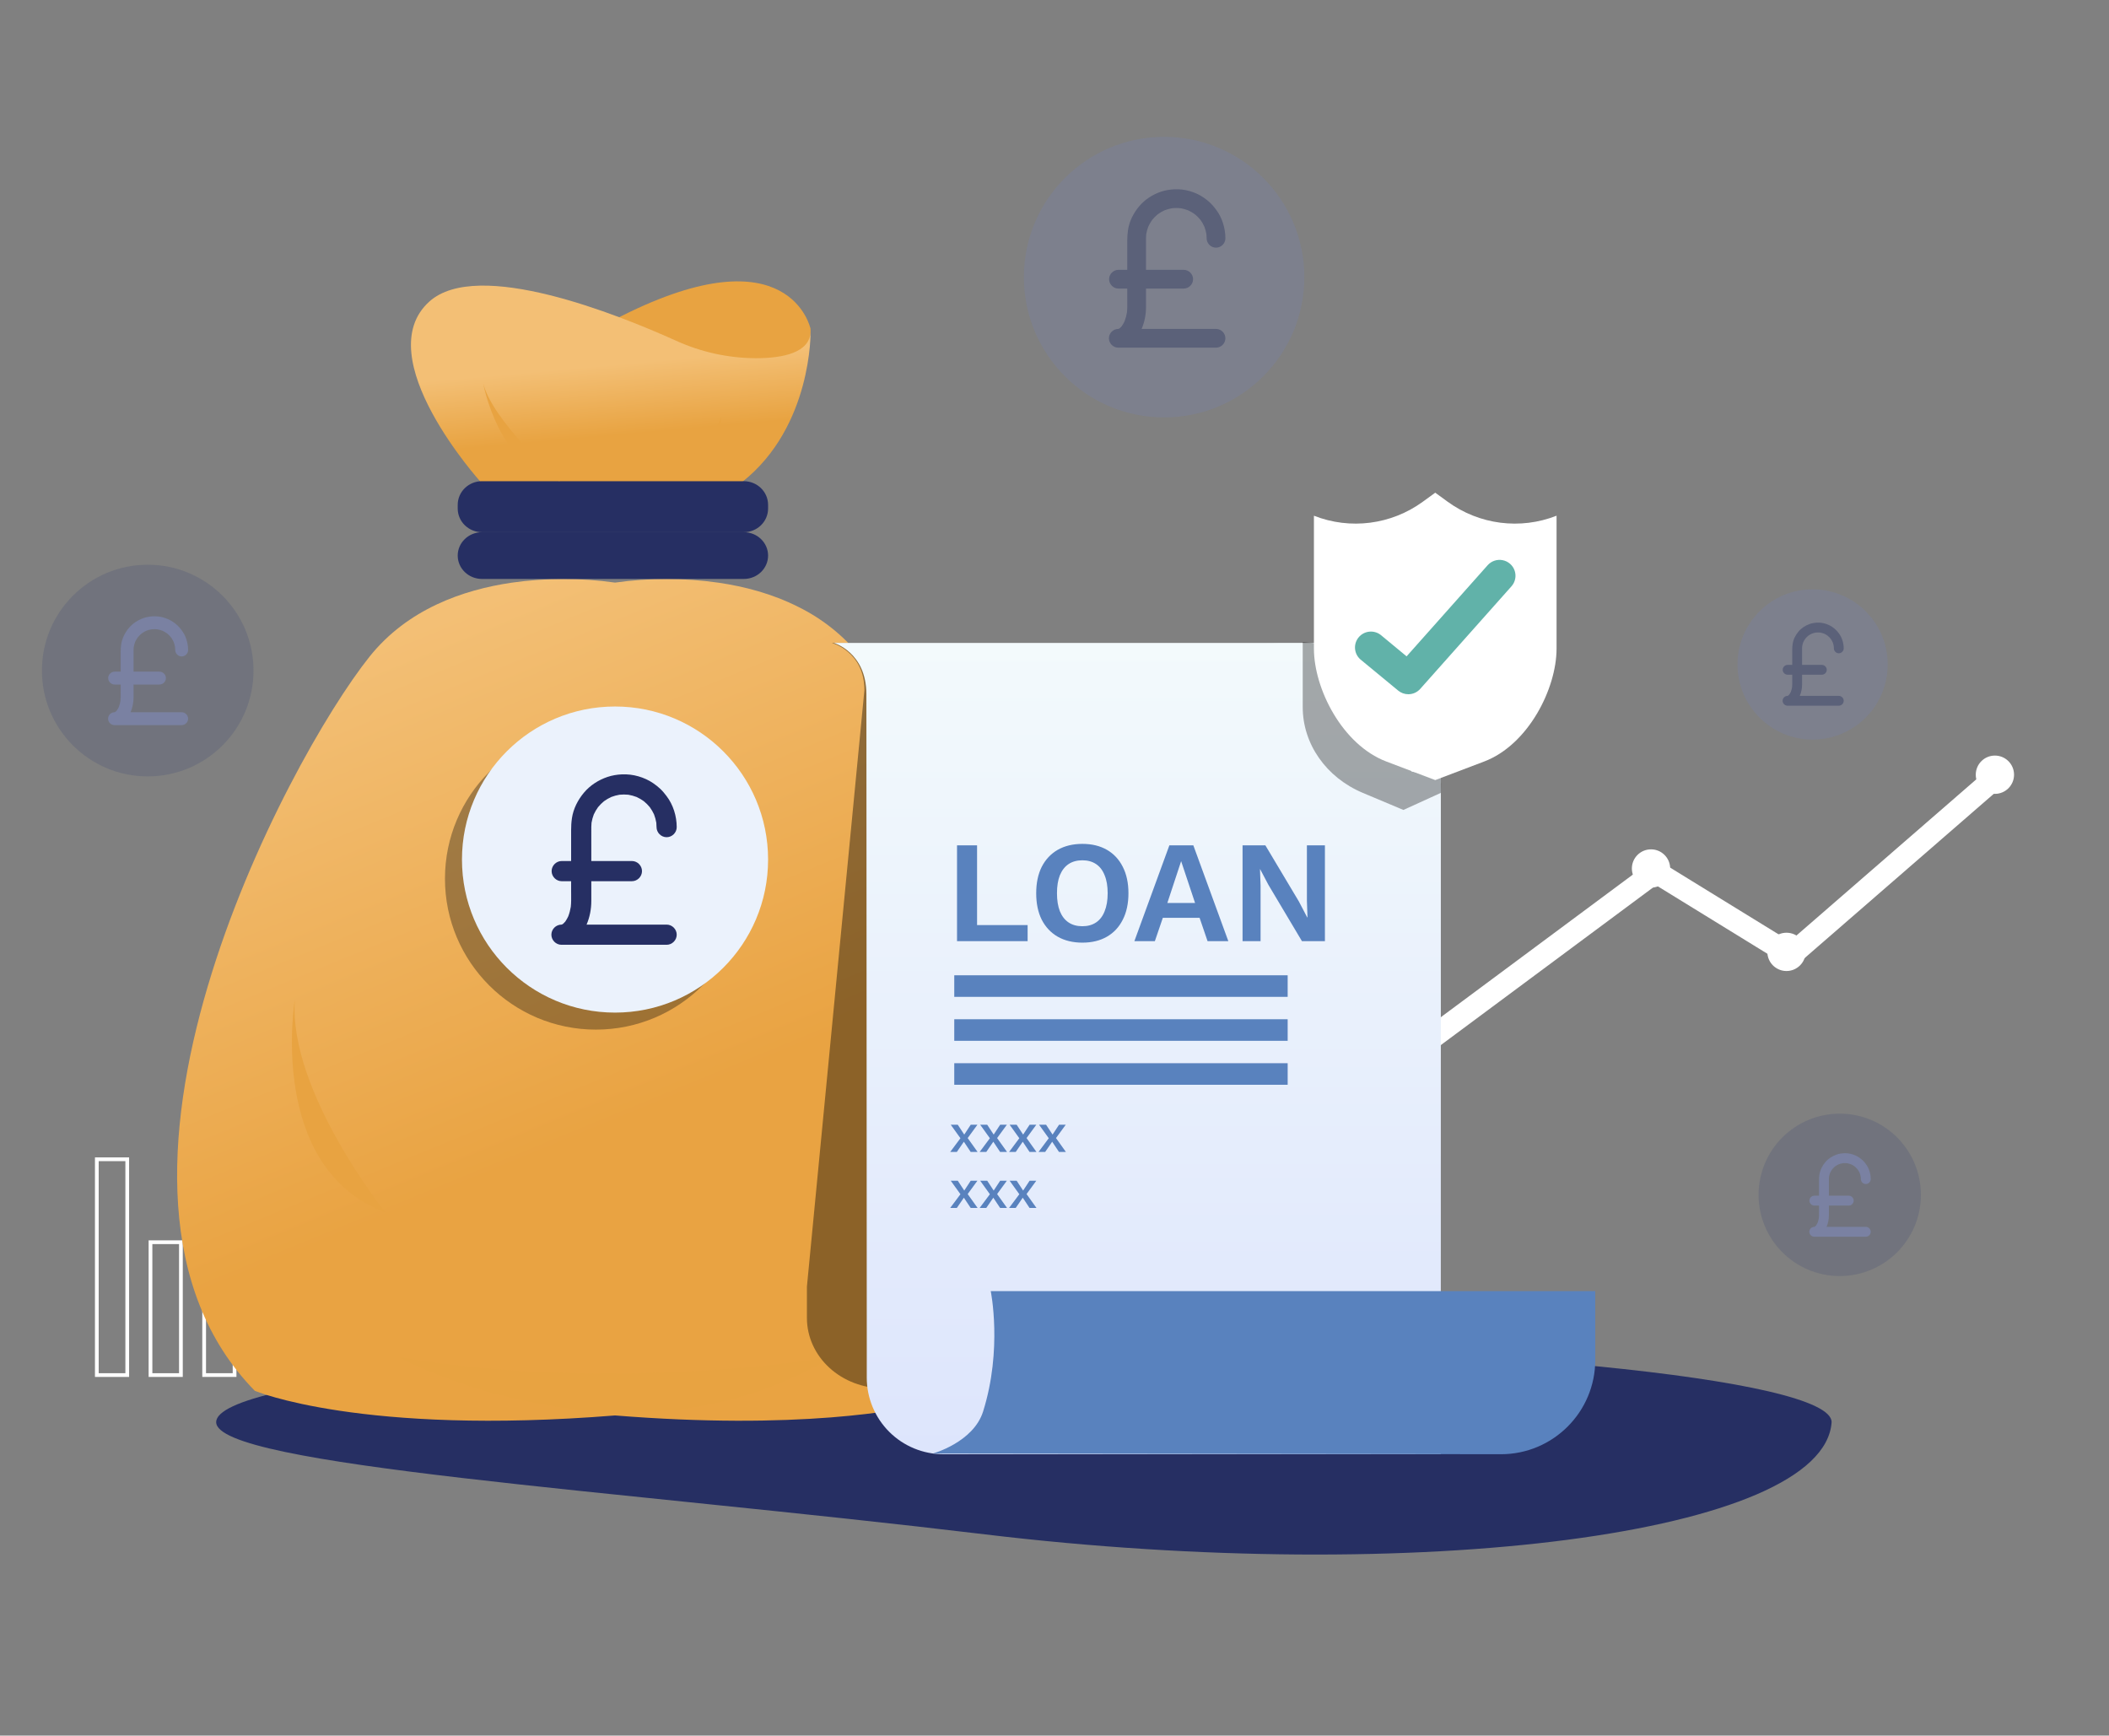 <?xml version="1.0" encoding="UTF-8"?> <svg xmlns="http://www.w3.org/2000/svg" width="565" height="465" viewBox="0 0 565 465" fill="none"><rect x="0" y="0" width="565" height="465" fill="#808080" stroke="none"/><g opacity="0.4"><path opacity="0.4" d="M492.864 341.879C504.873 341.879 514.607 332.14 514.607 320.126C514.607 308.111 504.873 298.372 492.864 298.372C480.856 298.372 471.121 308.111 471.121 320.126C471.121 332.14 480.856 341.879 492.864 341.879Z" fill="#24326E"></path><path fill-rule="evenodd" clip-rule="evenodd" d="M498.015 328.694H499.845C500.567 328.694 501.169 329.296 501.169 330.018C501.169 330.74 500.567 331.343 499.845 331.343H499.551H496.598H492.049H487.874H486.052C486.049 331.343 486.047 331.343 486.044 331.343V331.343C485.322 331.343 484.72 330.74 484.72 330.018C484.72 329.292 485.322 328.7 486.044 328.694C486.047 328.694 486.049 328.694 486.051 328.694C486.071 328.689 486.092 328.683 486.112 328.677C486.162 328.649 486.212 328.62 486.26 328.588C486.359 328.499 486.451 328.404 486.538 328.302C486.692 328.082 486.823 327.848 486.936 327.604C487.09 327.2 487.199 326.781 487.269 326.355C487.324 325.827 487.319 325.291 487.313 324.759C487.312 324.602 487.31 324.445 487.31 324.289V322.998H486.068C485.346 322.998 484.743 322.396 484.743 321.674C484.743 320.952 485.346 320.349 486.068 320.349H487.31V319.939V316.282C487.31 315.758 487.339 315.248 487.417 314.726C487.604 313.476 488.197 312.322 489.005 311.363C489.808 310.41 490.899 309.713 492.074 309.315C492.682 309.109 493.334 309.002 493.974 308.974C494.697 308.942 495.447 309.03 496.142 309.232C496.824 309.431 497.502 309.73 498.087 310.137C498.418 310.367 498.743 310.617 499.035 310.896C499.33 311.177 499.581 311.49 499.828 311.813C500.711 312.968 501.164 314.45 501.169 315.897C501.172 316.619 500.565 317.222 499.845 317.222C499.121 317.222 498.523 316.619 498.52 315.897C498.519 315.705 498.51 315.514 498.491 315.323C498.428 314.95 498.328 314.584 498.192 314.231C498.038 313.896 497.851 313.577 497.635 313.278C497.402 312.995 497.142 312.735 496.859 312.501C496.559 312.286 496.241 312.099 495.906 311.945C495.553 311.809 495.188 311.71 494.815 311.647C494.431 311.608 494.046 311.608 493.663 311.647C493.291 311.71 492.926 311.809 492.574 311.944C492.239 312.099 491.919 312.286 491.62 312.502C491.337 312.735 491.078 312.995 490.844 313.278C490.628 313.577 490.441 313.896 490.286 314.232C490.151 314.585 490.051 314.951 489.988 315.324C489.97 315.504 489.96 315.684 489.959 315.864C489.958 316.403 489.958 316.943 489.959 317.482C489.959 317.746 489.959 318.01 489.959 318.274V320.349H492.785H495.279C496.001 320.349 496.603 320.952 496.603 321.674C496.603 322.396 496.001 322.998 495.279 322.998H493.098H489.959V325.601C489.959 326.655 489.759 327.723 489.339 328.694H493.84H498.015Z" fill="#7083D4"></path><path opacity="0.4" d="M311.866 111.831C332.611 111.831 349.428 95.005 349.428 74.25C349.428 53.495 332.611 36.67 311.866 36.67C291.12 36.67 274.303 53.495 274.303 74.25C274.303 95.005 291.12 111.831 311.866 111.831Z" fill="#7083D4"></path><path fill-rule="evenodd" clip-rule="evenodd" d="M322.298 88.121H325.769C327.139 88.121 328.282 89.264 328.282 90.633C328.282 92.003 327.139 93.146 325.769 93.146H325.212H319.61H310.98H303.061H299.604C299.599 93.146 299.594 93.146 299.59 93.146V93.146C298.22 93.146 297.077 92.003 297.077 90.633C297.077 89.255 298.22 88.132 299.59 88.121C299.594 88.121 299.598 88.121 299.603 88.121C299.641 88.111 299.679 88.1 299.718 88.088C299.814 88.036 299.907 87.98 299.999 87.92C300.187 87.751 300.362 87.57 300.527 87.378C300.818 86.961 301.067 86.516 301.281 86.053C301.574 85.287 301.781 84.492 301.913 83.683C302.017 82.683 302.007 81.666 301.997 80.657C301.994 80.359 301.991 80.061 301.991 79.764V77.316H299.638C298.268 77.316 297.125 76.173 297.125 74.803C297.125 73.433 298.268 72.29 299.638 72.29H301.991V71.513V64.576C301.991 63.581 302.046 62.614 302.194 61.623C302.548 59.253 303.673 57.063 305.207 55.243C306.73 53.437 308.799 52.114 311.028 51.359C312.182 50.968 313.418 50.765 314.632 50.712C316.004 50.652 317.427 50.819 318.745 51.202C320.04 51.579 321.325 52.147 322.436 52.918C323.064 53.355 323.68 53.828 324.234 54.357C324.793 54.892 325.268 55.484 325.737 56.099C327.412 58.289 328.272 61.101 328.282 63.846C328.286 65.215 327.135 66.358 325.769 66.358C324.396 66.358 323.261 65.215 323.257 63.846C323.255 63.481 323.237 63.118 323.201 62.756C323.081 62.048 322.892 61.355 322.635 60.684C322.341 60.049 321.988 59.444 321.578 58.877C321.135 58.34 320.642 57.847 320.104 57.404C319.537 56.994 318.933 56.641 318.298 56.348C317.628 56.091 316.935 55.901 316.227 55.782C315.5 55.709 314.769 55.709 314.043 55.782C313.337 55.901 312.645 56.09 311.977 56.347C311.34 56.64 310.735 56.994 310.167 57.405C309.631 57.847 309.138 58.34 308.696 58.876C308.285 59.444 307.931 60.05 307.637 60.686C307.38 61.357 307.191 62.051 307.072 62.759C307.037 63.099 307.018 63.441 307.017 63.782C307.014 64.805 307.015 65.829 307.016 66.852C307.016 67.353 307.016 67.854 307.016 68.355V72.29H312.381H317.112C318.481 72.29 319.624 73.433 319.624 74.803C319.624 76.173 318.481 77.316 317.112 77.316H312.974H307.016V82.253C307.016 84.253 306.636 86.279 305.84 88.121H314.379H322.298Z" fill="#24326E"></path><path opacity="0.4" d="M39.572 208.014C55.225 208.014 67.915 195.318 67.915 179.657C67.915 163.996 55.225 151.301 39.572 151.301C23.918 151.301 11.229 163.996 11.229 179.657C11.229 195.318 23.918 208.014 39.572 208.014Z" fill="#24326E"></path><path fill-rule="evenodd" clip-rule="evenodd" d="M46.284 190.826H48.669C49.61 190.826 50.396 191.612 50.396 192.553C50.396 193.494 49.61 194.279 48.669 194.279H48.286H44.437H38.507H33.065H30.689C30.686 194.279 30.683 194.279 30.68 194.279V194.279C29.738 194.279 28.953 193.494 28.953 192.553C28.953 191.606 29.739 190.834 30.68 190.826C30.683 190.826 30.686 190.826 30.689 190.826C30.715 190.819 30.741 190.812 30.767 190.804C30.834 190.768 30.898 190.729 30.961 190.688C31.09 190.572 31.21 190.448 31.323 190.316C31.524 190.029 31.695 189.723 31.842 189.405C32.043 188.879 32.185 188.333 32.276 187.777C32.348 187.09 32.341 186.391 32.334 185.697C32.332 185.492 32.33 185.288 32.33 185.084V183.401H30.711C29.77 183.401 28.984 182.616 28.984 181.675C28.984 180.734 29.77 179.948 30.711 179.948H32.33V179.414V174.647C32.33 173.964 32.367 173.299 32.469 172.618C32.712 170.989 33.486 169.485 34.539 168.234C35.586 166.993 37.008 166.084 38.54 165.565C39.332 165.297 40.182 165.157 41.016 165.121C41.959 165.079 42.937 165.194 43.843 165.457C44.732 165.716 45.615 166.106 46.378 166.636C46.81 166.936 47.233 167.262 47.614 167.625C47.998 167.993 48.325 168.4 48.647 168.822C49.798 170.327 50.389 172.259 50.396 174.145C50.399 175.087 49.608 175.872 48.669 175.872C47.725 175.872 46.946 175.086 46.943 174.145C46.942 173.895 46.929 173.645 46.904 173.397C46.822 172.91 46.692 172.434 46.515 171.973C46.313 171.536 46.071 171.121 45.789 170.731C45.484 170.362 45.146 170.023 44.776 169.719C44.387 169.437 43.972 169.195 43.535 168.993C43.075 168.816 42.599 168.686 42.112 168.604C41.613 168.554 41.11 168.554 40.611 168.604C40.126 168.686 39.651 168.816 39.191 168.992C38.754 169.194 38.338 169.437 37.948 169.719C37.579 170.023 37.241 170.362 36.937 170.73C36.655 171.121 36.411 171.537 36.21 171.974C36.033 172.435 35.903 172.912 35.821 173.398C35.797 173.632 35.784 173.867 35.783 174.102C35.781 174.805 35.782 175.508 35.782 176.211C35.783 176.555 35.783 176.9 35.783 177.244V179.948H39.468H42.718C43.66 179.948 44.445 180.734 44.445 181.675C44.445 182.616 43.66 183.401 42.718 183.401H39.875H35.783V186.794C35.783 188.169 35.522 189.561 34.974 190.826H40.842H46.284Z" fill="#7083D4"></path><path opacity="0.4" d="M95.112 275.083C103.884 275.083 110.995 267.968 110.995 259.192C110.995 250.415 103.884 243.301 95.112 243.301C86.34 243.301 79.228 250.415 79.228 259.192C79.228 267.968 86.34 275.083 95.112 275.083Z" fill="#7083D4"></path><path fill-rule="evenodd" clip-rule="evenodd" d="M99.213 265.836H100.65C101.217 265.836 101.69 266.31 101.69 266.877C101.69 267.444 101.217 267.917 100.65 267.917H100.419H98.099H94.526H91.246H89.815C89.813 267.917 89.811 267.917 89.809 267.917V267.917C89.242 267.917 88.769 267.444 88.769 266.877C88.769 266.306 89.242 265.841 89.809 265.836C89.811 265.836 89.813 265.836 89.814 265.836C89.83 265.832 89.846 265.828 89.862 265.823C89.902 265.801 89.941 265.778 89.978 265.753C90.056 265.683 90.129 265.608 90.197 265.529C90.318 265.356 90.421 265.172 90.509 264.98C90.631 264.663 90.716 264.334 90.771 263.999C90.814 263.585 90.81 263.164 90.806 262.746C90.805 262.622 90.803 262.499 90.803 262.376V261.362H89.829C89.262 261.362 88.789 260.889 88.789 260.322C88.789 259.755 89.262 259.281 89.829 259.281H90.803V258.959V256.087C90.803 255.675 90.826 255.274 90.887 254.864C91.034 253.882 91.5 252.976 92.135 252.222C92.766 251.474 93.623 250.926 94.546 250.614C95.023 250.452 95.535 250.368 96.038 250.346C96.606 250.321 97.195 250.39 97.741 250.549C98.277 250.705 98.809 250.94 99.269 251.259C99.529 251.44 99.784 251.636 100.014 251.855C100.245 252.077 100.442 252.322 100.637 252.576C101.33 253.483 101.686 254.648 101.69 255.784C101.692 256.351 101.215 256.825 100.65 256.825C100.081 256.825 99.611 256.351 99.609 255.784C99.609 255.633 99.601 255.483 99.586 255.333C99.537 255.04 99.458 254.753 99.352 254.475C99.23 254.212 99.084 253.962 98.914 253.727C98.731 253.504 98.526 253.3 98.304 253.117C98.069 252.947 97.819 252.801 97.556 252.679C97.278 252.573 96.992 252.495 96.698 252.445C96.397 252.415 96.095 252.415 95.794 252.445C95.501 252.495 95.215 252.573 94.938 252.679C94.675 252.8 94.424 252.947 94.189 253.117C93.967 253.3 93.763 253.504 93.58 253.726C93.41 253.962 93.263 254.212 93.141 254.476C93.035 254.754 92.957 255.041 92.907 255.334C92.893 255.475 92.885 255.616 92.884 255.758C92.883 256.182 92.884 256.605 92.884 257.029C92.884 257.237 92.884 257.444 92.884 257.651V259.281H95.106H97.065C97.632 259.281 98.106 259.755 98.106 260.322C98.106 260.889 97.632 261.362 97.065 261.362H95.352H92.884V263.406C92.884 264.235 92.727 265.074 92.397 265.836H95.933H99.213Z" fill="#24326E"></path><path opacity="0.4" d="M485.597 198.148C496.708 198.148 505.715 189.137 505.715 178.021C505.715 166.905 496.708 157.894 485.597 157.894C474.487 157.894 465.479 166.905 465.479 178.021C465.479 189.137 474.487 198.148 485.597 198.148Z" fill="#7083D4"></path><path fill-rule="evenodd" clip-rule="evenodd" d="M490.791 186.437H492.611C493.329 186.437 493.929 187.036 493.929 187.755C493.929 188.473 493.329 189.073 492.611 189.073H492.319H489.381H484.854H480.701H478.887C478.885 189.073 478.883 189.073 478.88 189.073V189.073C478.162 189.073 477.562 188.473 477.562 187.755C477.562 187.032 478.162 186.443 478.88 186.437C478.883 186.437 478.885 186.437 478.887 186.437C478.907 186.432 478.927 186.426 478.947 186.42C478.998 186.393 479.047 186.363 479.095 186.332C479.194 186.243 479.285 186.148 479.372 186.048C479.525 185.829 479.655 185.595 479.767 185.353C479.921 184.951 480.03 184.534 480.099 184.11C480.154 183.585 480.148 183.052 480.143 182.522C480.141 182.366 480.14 182.21 480.14 182.054V180.77H478.904C478.186 180.77 477.586 180.171 477.586 179.452C477.586 178.734 478.186 178.134 478.904 178.134H480.14V177.727V174.088C480.14 173.567 480.168 173.059 480.246 172.539C480.432 171.296 481.022 170.148 481.826 169.193C482.625 168.246 483.71 167.552 484.88 167.156C485.485 166.951 486.133 166.845 486.77 166.817C487.489 166.785 488.236 166.873 488.927 167.074C489.606 167.271 490.28 167.569 490.863 167.974C491.192 168.203 491.515 168.451 491.806 168.729C492.099 169.009 492.348 169.32 492.594 169.642C493.473 170.791 493.924 172.265 493.929 173.705C493.931 174.424 493.328 175.023 492.611 175.023C491.891 175.023 491.296 174.423 491.293 173.705C491.292 173.514 491.283 173.324 491.264 173.134C491.201 172.762 491.102 172.399 490.967 172.047C490.813 171.714 490.628 171.397 490.413 171.099C490.18 170.817 489.922 170.559 489.64 170.326C489.342 170.112 489.026 169.926 488.693 169.773C488.341 169.638 487.978 169.539 487.606 169.476C487.225 169.438 486.842 169.438 486.461 169.476C486.09 169.539 485.728 169.638 485.377 169.772C485.043 169.926 484.726 170.112 484.428 170.327C484.147 170.559 483.888 170.817 483.656 171.099C483.441 171.397 483.255 171.714 483.101 172.048C482.966 172.4 482.867 172.764 482.804 173.135C482.786 173.313 482.776 173.493 482.776 173.672C482.774 174.209 482.775 174.745 482.775 175.282C482.775 175.545 482.776 175.807 482.776 176.07V178.134H485.588H488.069C488.787 178.134 489.387 178.734 489.387 179.452C489.387 180.171 488.787 180.77 488.069 180.77H485.899H482.776V183.359C482.776 184.409 482.576 185.471 482.158 186.437H486.637H490.791Z" fill="#24326E"></path></g><path d="M263.887 411.087C379.603 424.981 488.665 411.087 490.69 381.018C490.69 369.332 394.587 359.858 276.038 359.858C157.488 359.858 57.914 369.332 57.914 381.018C57.914 392.704 164.951 399.208 263.887 411.087Z" fill="#262F63"></path><path d="M229.929 296.374L302.516 338.251L443.503 233.558L479.797 255.892L532.841 209.827" stroke="white" stroke-width="6"></path><circle cx="299.922" cy="336.684" r="4.825" fill="white" stroke="white" stroke-width="0.607"></circle><circle cx="442.306" cy="232.686" r="4.825" fill="white" stroke="white" stroke-width="0.607"></circle><circle cx="478.6" cy="255.024" r="4.825" fill="white" stroke="white" stroke-width="0.607"></circle><circle cx="534.434" cy="207.562" r="4.825" fill="white" stroke="white" stroke-width="0.607"></circle><circle cx="227.335" cy="294.801" r="4.825" fill="white" stroke="white" stroke-width="0.607"></circle><rect x="25.939" y="310.593" width="8.149" height="57.815" stroke="white"></rect><rect x="40.315" y="332.813" width="8.149" height="35.596" stroke="white"></rect><rect x="54.692" y="301.442" width="8.149" height="66.964" stroke="white"></rect><rect x="69.068" y="287.064" width="8.149" height="81.341" stroke="white"></rect><path d="M261.275 372.62C261.275 372.62 249.365 377.641 222.593 379.752C207.937 380.894 188.822 381.155 164.766 379.226C96.771 384.685 68.256 372.62 68.256 372.62C15.517 318.768 77.045 203.384 99.02 175.902C109.178 163.207 124.021 158.024 137.053 156.114C146.243 154.796 155.573 154.788 164.766 156.089C173.96 154.788 183.292 154.796 192.483 156.114C199.413 157.128 206.859 159.067 213.833 162.582C220.293 165.756 225.984 170.302 230.506 175.902C252.486 203.384 314.014 318.768 261.275 372.62Z" fill="url(#paint0_linear_2637_2)"></path><path d="M217.139 88.074C217.139 88.074 211.681 61.956 166.533 84.659C121.384 107.362 206.913 102.22 206.913 102.22C206.913 102.22 217.695 95.698 217.139 88.074Z" fill="#E8A341"></path><path d="M128.776 129.132C128.776 129.132 98.506 95.646 115.025 80.79C127.982 69.149 165.487 84.237 181.069 91.264C187.785 94.333 195.079 95.938 202.465 95.971C209.726 95.971 217.021 94.529 217.159 88.757C217.159 88.757 217.652 114.26 198.825 129.137C179.998 144.013 128.776 129.132 128.776 129.132Z" fill="url(#paint1_linear_2637_2)"></path><path d="M163.627 134.764C163.627 134.764 186.284 127.076 193.241 111.83C193.241 111.83 192.962 126.52 182.11 132.34C171.257 138.161 163.627 134.764 163.627 134.764Z" fill="#E8A341"></path><path d="M199.261 128.919H129.131C125.536 128.919 122.622 131.76 122.622 135.264V136.242C122.622 139.746 125.536 142.587 129.131 142.587H199.261C202.856 142.587 205.77 139.746 205.77 136.242V135.264C205.77 131.76 202.856 128.919 199.261 128.919Z" fill="#262F63"></path><path d="M106.676 363.556C106.676 363.556 167.943 396.872 222.855 363.556C222.855 363.556 165.212 373.606 106.676 363.556Z" fill="#E8A341"></path><path d="M129.455 102.72C129.455 102.72 133.555 125.507 149.957 128.917C149.957 128.917 131.919 112.819 129.455 102.72Z" fill="#E8A341"></path><path d="M78.981 267.877C78.981 267.877 71.443 312.909 103.26 324.828C103.26 324.828 77.306 292.485 78.981 267.877Z" fill="#E8A341"></path><path opacity="0.34" d="M159.641 275.852C181.973 275.852 200.076 257.749 200.076 235.417C200.076 213.086 181.973 194.982 159.641 194.982C137.309 194.982 119.206 213.086 119.206 235.417C119.206 257.749 137.309 275.852 159.641 275.852Z" fill="#0A0A0A"></path><path d="M199.264 142.582H129.128C125.535 142.582 122.622 145.387 122.622 148.847C122.622 152.306 125.535 155.111 129.128 155.111H199.264C202.857 155.111 205.77 152.306 205.77 148.847C205.77 145.387 202.857 142.582 199.264 142.582Z" fill="#262F63"></path><path d="M164.765 271.295C187.411 271.295 205.77 252.937 205.77 230.291C205.77 207.644 187.411 189.286 164.765 189.286C142.119 189.286 123.761 207.644 123.761 230.291C123.761 252.937 142.119 271.295 164.765 271.295Z" fill="#EBF2FC"></path><path fill-rule="evenodd" clip-rule="evenodd" d="M174.854 247.72H178.589C180.063 247.72 181.293 248.949 181.293 250.423C181.293 251.897 180.063 253.127 178.589 253.127H177.99H171.962H162.676H154.154H150.434C150.429 253.127 150.424 253.127 150.419 253.127V253.127C148.946 253.127 147.716 251.897 147.716 250.423C147.716 248.94 148.946 247.732 150.419 247.719C150.424 247.719 150.429 247.719 150.433 247.719C150.475 247.708 150.516 247.697 150.557 247.684C150.66 247.628 150.761 247.568 150.859 247.503C151.062 247.322 151.251 247.127 151.428 246.92C151.741 246.471 152.009 245.992 152.239 245.495C152.555 244.671 152.777 243.815 152.919 242.944C153.032 241.868 153.021 240.774 153.01 239.688C153.007 239.367 153.004 239.047 153.004 238.728V236.092H150.484C149.01 236.092 147.78 234.862 147.78 233.388C147.78 231.914 149.01 230.684 150.484 230.684H153.004V229.85V222.385C153.004 221.315 153.062 220.274 153.222 219.207C153.603 216.657 154.813 214.301 156.464 212.343C158.102 210.399 160.329 208.975 162.727 208.163C163.969 207.743 165.299 207.524 166.606 207.467C168.081 207.402 169.613 207.582 171.031 207.994C172.424 208.399 173.807 209.011 175.002 209.841C175.678 210.31 176.341 210.82 176.937 211.389C177.538 211.964 178.05 212.602 178.555 213.263C180.357 215.62 181.283 218.645 181.293 221.599C181.298 223.073 180.059 224.303 178.589 224.303C177.111 224.303 175.89 223.073 175.885 221.599C175.884 221.207 175.864 220.816 175.825 220.426C175.696 219.664 175.493 218.919 175.216 218.197C174.9 217.513 174.52 216.863 174.079 216.253C173.602 215.674 173.072 215.144 172.494 214.667C171.883 214.227 171.233 213.846 170.55 213.531C169.829 213.254 169.083 213.051 168.322 212.922C167.54 212.844 166.753 212.844 165.971 212.922C165.211 213.051 164.467 213.254 163.748 213.53C163.063 213.846 162.412 214.227 161.801 214.668C161.224 215.145 160.694 215.674 160.218 216.251C159.776 216.863 159.395 217.514 159.079 218.199C158.802 218.921 158.599 219.667 158.47 220.429C158.433 220.795 158.412 221.163 158.411 221.531C158.408 222.632 158.409 223.733 158.41 224.834C158.41 225.373 158.411 225.912 158.411 226.451V230.684H164.196H169.286C170.76 230.684 171.99 231.914 171.99 233.388C171.99 234.862 170.76 236.092 169.286 236.092H164.834H158.411V241.405C158.411 243.558 158.002 245.738 157.144 247.72H166.333H174.854Z" fill="#262F63"></path><path opacity="0.4" d="M370.135 371.963H236.729C231.283 371.97 226.057 369.99 222.202 366.458C218.347 362.926 216.178 358.132 216.174 353.131V344.702L231.574 184.891C231.574 174.512 222.822 172.241 222.822 172.241L338.978 172.241C356.192 172.241 370.147 185.055 370.147 200.861L370.135 371.963Z" fill="black"></path><path d="M385.991 389.609H252.738C247.298 389.617 242.078 387.461 238.228 383.617C234.377 379.773 232.211 374.555 232.206 369.113V359.939L232.107 186.009C232.107 174.712 223.364 172.241 223.364 172.241H354.87C372.065 172.241 386.004 186.187 386.004 203.39L385.991 389.609Z" fill="url(#paint2_linear_2637_2)"></path><path d="M344.965 273.076H255.647V278.853H344.965V273.076Z" fill="#5982BE"></path><path d="M344.965 261.299H255.647V267.076H344.965V261.299Z" fill="#5982BE"></path><path d="M344.965 284.854H255.647V290.631H344.965V284.854Z" fill="#5982BE"></path><path d="M427.368 345.911H265.418C265.418 345.911 268.618 361.498 263.371 378.165C260.764 386.446 249.917 389.424 249.917 389.424L402.104 389.615C416.058 389.615 427.37 378.299 427.372 364.339L427.368 345.911Z" fill="#5982BE"></path><path d="M261.757 247.844H275.299V252.163H256.387V226.481H261.757V247.844ZM289.974 226.092C292.516 226.092 294.708 226.624 296.55 227.687C298.391 228.751 299.805 230.269 300.791 232.24C301.803 234.212 302.309 236.572 302.309 239.322C302.309 242.072 301.803 244.433 300.791 246.404C299.805 248.376 298.391 249.893 296.55 250.957C294.708 252.02 292.516 252.552 289.974 252.552C287.431 252.552 285.226 252.02 283.358 250.957C281.517 249.893 280.09 248.376 279.078 246.404C278.092 244.433 277.599 242.072 277.599 239.322C277.599 236.572 278.092 234.212 279.078 232.24C280.09 230.269 281.517 228.751 283.358 227.687C285.226 226.624 287.431 226.092 289.974 226.092ZM289.974 230.489C288.521 230.489 287.289 230.826 286.277 231.501C285.265 232.175 284.487 233.174 283.942 234.497C283.423 235.794 283.164 237.402 283.164 239.322C283.164 241.216 283.423 242.824 283.942 244.147C284.487 245.47 285.265 246.469 286.277 247.143C287.289 247.818 288.521 248.155 289.974 248.155C291.4 248.155 292.62 247.818 293.631 247.143C294.643 246.469 295.408 245.47 295.927 244.147C296.472 242.824 296.744 241.216 296.744 239.322C296.744 237.402 296.472 235.794 295.927 234.497C295.408 233.174 294.643 232.175 293.631 231.501C292.62 230.826 291.4 230.489 289.974 230.489ZM329.072 252.163H323.508L321.368 245.898H311.523L309.383 252.163H303.896L313.274 226.481H319.694L329.072 252.163ZM312.729 241.929H320.161L316.426 230.722L312.729 241.929ZM354.945 226.481V252.163H348.797L339.808 237.065L337.59 232.863H337.551L337.707 237.299V252.163H332.882V226.481H338.991L347.98 241.54L350.198 245.781H350.275L350.12 241.346V226.481H354.945Z" fill="#5982BE"></path><path d="M256.586 301.335L258.322 303.976L260.059 301.335H261.853L259.241 304.91L261.897 308.631H260.044L258.22 305.888L256.338 308.631H254.557L257.301 304.954L254.703 301.335H256.586ZM264.472 301.335L266.209 303.976L267.945 301.335H269.74L267.128 304.91L269.784 308.631H267.931L266.107 305.888L264.224 308.631H262.444L265.187 304.954L262.59 301.335H264.472ZM272.359 301.335L274.095 303.976L275.832 301.335H277.627L275.015 304.91L277.67 308.631H275.817L273.993 305.888L272.111 308.631H270.331L273.074 304.954L270.477 301.335H272.359ZM280.246 301.335L281.982 303.976L283.719 301.335H285.513L282.901 304.91L285.557 308.631H283.704L281.88 305.888L279.998 308.631H278.217L280.961 304.954L278.363 301.335H280.246ZM256.586 316.335L258.322 318.976L260.059 316.335H261.853L259.241 319.91L261.897 323.631H260.044L258.22 320.888L256.338 323.631H254.557L257.301 319.954L254.703 316.335H256.586ZM264.472 316.335L266.209 318.976L267.945 316.335H269.74L267.128 319.91L269.784 323.631H267.931L266.107 320.888L264.224 323.631H262.444L265.187 319.954L262.59 316.335H264.472ZM272.359 316.335L274.095 318.976L275.832 316.335H277.627L275.015 319.91L277.67 323.631H275.817L273.993 320.888L272.111 323.631H270.331L273.074 319.954L270.477 316.335H272.359Z" fill="#5982BE"></path><path opacity="0.34" d="M386 210C386.108 208.884 386 211 386 212.428L375.97 217L365.094 212.428C355.282 208.295 349 199.327 349 189.46V172C372.719 174.328 380.047 177.379 380.047 177.379L370.63 185.033C374.71 191.73 378.165 206.721 378.165 206.721L386 207.998V210Z" fill="#0A0A0A"></path><path d="M397.601 204.026L384.5 209L371.399 204.026C359.573 199.536 352 184.496 352 173.783V138.171C361.727 141.993 372.708 140.581 381.177 134.421L384.5 132L387.823 134.421C396.292 140.581 407.273 141.993 417 138.171V173.783C417 184.496 409.424 199.536 397.601 204.026Z" fill="white"></path><path d="M377.294 186C376.301 186.002 375.339 185.656 374.575 185.024L364.451 176.669C362.717 175.149 362.508 172.528 363.981 170.755C365.454 168.981 368.075 168.697 369.896 170.113L376.827 175.847L398.532 151.44C399.541 150.3 401.083 149.783 402.577 150.084C404.072 150.386 405.292 151.459 405.778 152.901C406.263 154.342 405.941 155.932 404.932 157.073L380.49 184.554C379.683 185.473 378.518 185.999 377.294 186Z" fill="#61B2A9"></path><defs><linearGradient id="paint0_linear_2637_2" x1="164.765" y1="301.192" x2="110.454" y2="169.22" gradientUnits="userSpaceOnUse"><stop stop-color="#E9A342"></stop><stop offset="1" stop-color="#F3BF75"></stop></linearGradient><linearGradient id="paint1_linear_2637_2" x1="167.954" y1="116.366" x2="166.239" y2="97.127" gradientUnits="userSpaceOnUse"><stop stop-color="#E8A341"></stop><stop offset="0.98" stop-color="#F3BF75"></stop></linearGradient><linearGradient id="paint2_linear_2637_2" x1="304.684" y1="172.241" x2="304.684" y2="389.609" gradientUnits="userSpaceOnUse"><stop stop-color="#F3FAFC"></stop><stop offset="1" stop-color="#DDE5FC"></stop></linearGradient></defs></svg> 